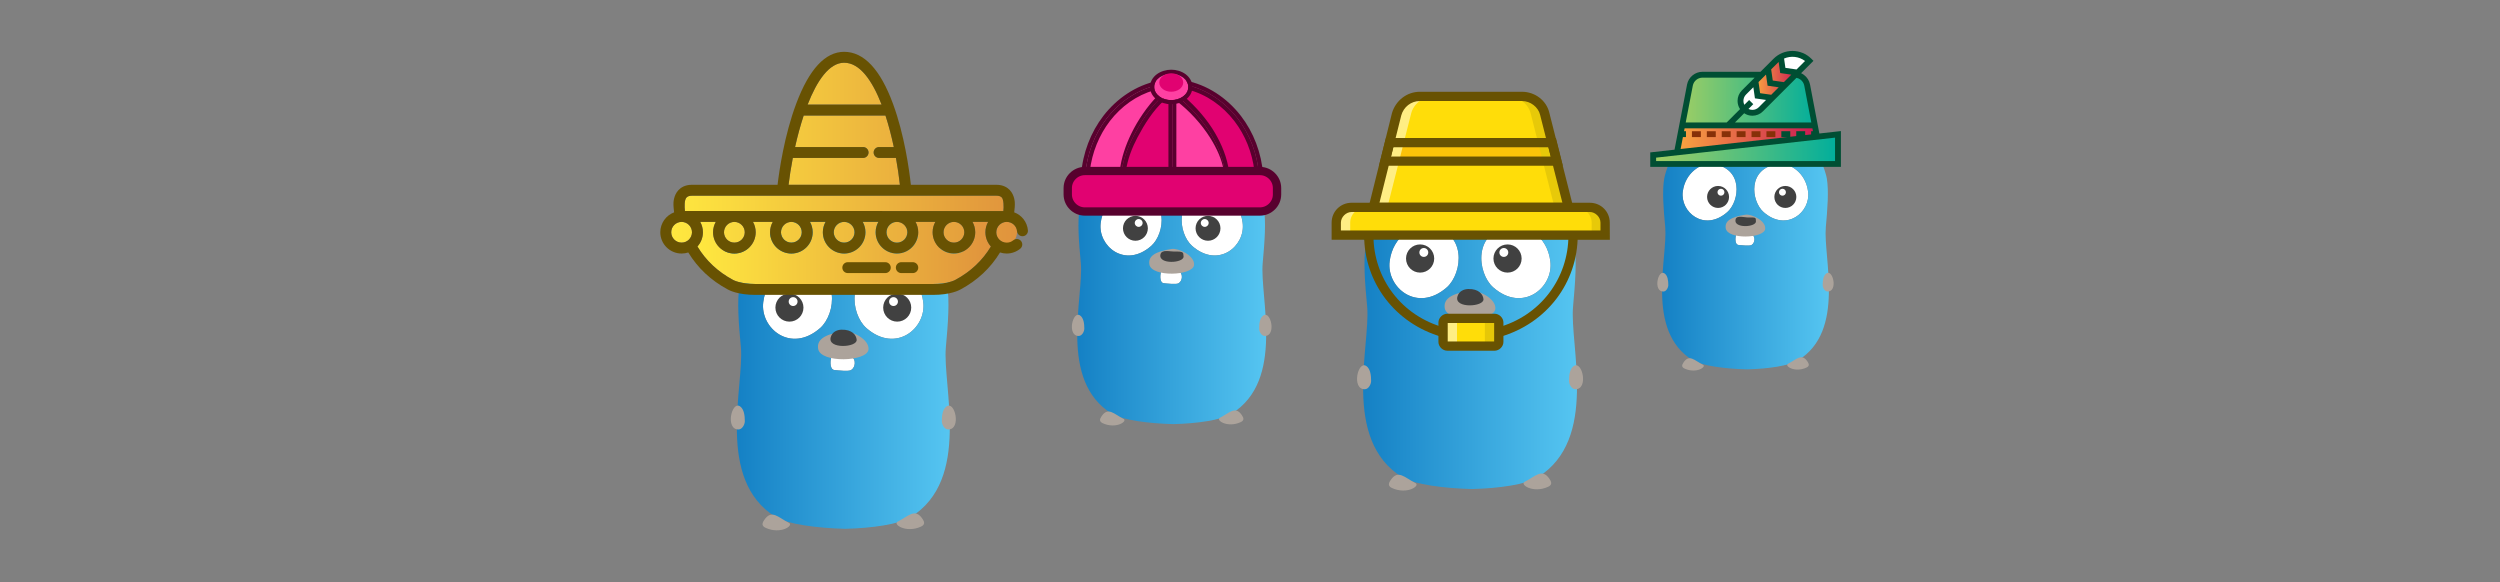 <?xml version="1.0" encoding="UTF-8" standalone="no"?>
<!DOCTYPE svg PUBLIC "-//W3C//DTD SVG 1.1//EN" "http://www.w3.org/Graphics/SVG/1.1/DTD/svg11.dtd">
<svg width="100%" height="100%" viewBox="0 0 601 140" version="1.1" xmlns="http://www.w3.org/2000/svg" xmlns:xlink="http://www.w3.org/1999/xlink" xml:space="preserve" xmlns:serif="http://www.serif.com/" style="fill-rule:evenodd;clip-rule:evenodd;stroke-linejoin:round;stroke-miterlimit:2;">
    <rect x="0" y="0" width="601" height="140" fill="#808080" stroke="none"/>
    <g transform="matrix(1,0,0,1,-201,-7780)">
        <g id="Generics" transform="matrix(0.586,0,0,0.182,201.763,7780)">
            <rect x="0" y="0" width="1024" height="768" style="fill:none;"/>
            <g id="Livello-1" serif:id="Livello 1">
            </g>
            <g transform="matrix(1.127,0,0,1.127,67.184,-65.546)">
                <g transform="matrix(1,0,0,1,-241.861,-19.306)">
                    <g id="Gopher">
                    </g>
                    <g id="Gopher1" serif:id="Gopher" transform="matrix(0.145,0,0,0.467,428.579,325.949)">
                        <path d="M381.081,363.552C378.301,364.788 373.668,395.058 387.876,396.602C397.452,397.529 423.707,400.618 429.884,396.602C441.931,388.88 440.695,370.347 433.9,365.714C422.471,358.301 384.17,362.008 381.081,363.552ZM302.625,136.834C270.811,133.127 217.375,162.78 209.344,225.792C200.695,291.274 277.915,356.139 352.046,291.274C391.892,256.371 405.792,148.88 302.625,136.834ZM517.606,136.834C414.44,148.88 428.34,256.371 468.185,291.274C542.317,356.139 619.537,291.274 610.888,225.792C603.166,162.78 549.73,133.127 517.606,136.834Z" style="fill:white;fill-rule:nonzero;"/>
                        <path d="M715.598,106.873C739.382,155.985 667.104,161.236 670.811,183.166C677.606,222.703 672.973,281.39 667.722,339.151C658.764,437.066 731.969,671.506 579.382,765.714C550.656,783.629 482.394,793.514 415.058,795.058L414.44,795.058C347.104,793.514 269.575,783.629 240.849,765.714C88.571,671.506 161.776,437.066 153.127,339.151C147.568,281.39 142.934,222.703 150.039,183.166C153.745,161.236 81.467,156.293 105.251,106.873C125.637,64.556 175.985,101.931 188.649,88.649C253.205,21.622 331.66,3.707 393.436,2.162L427.413,2.162C488.88,5.251 567.336,21.931 632.201,88.649C644.865,101.931 694.903,64.556 715.598,106.873ZM381.081,363.552C378.301,364.788 373.668,395.058 387.876,396.602C397.452,397.529 423.707,400.618 429.884,396.602C441.931,388.88 440.695,370.347 433.9,365.714C422.471,358.301 384.17,362.008 381.081,363.552ZM302.625,136.834C270.811,133.127 217.375,162.78 209.344,225.792C200.695,291.274 277.915,356.139 352.046,291.274C391.892,256.371 405.792,148.88 302.625,136.834ZM517.606,136.834C414.44,148.88 428.34,256.371 468.185,291.274C542.317,356.139 619.537,291.274 610.888,225.792C603.166,162.78 549.73,133.127 517.606,136.834Z" style="fill:url(#_Linear1);fill-rule:nonzero;"/>
                        <path d="M410.425,299.614C429.884,296.834 476.525,319.073 473.436,345.328C469.73,375.907 353.282,379.923 347.104,343.475C343.398,321.236 361.004,307.027 410.425,299.614ZM673.282,545.792C663.707,545.483 657.529,532.819 657.529,525.097C657.529,511.197 659.382,494.826 669.575,487.722C690.579,473.205 707.259,546.1 673.282,545.792ZM147.259,545.792C113.282,546.1 129.961,473.205 150.965,487.722C161.158,494.826 163.012,511.197 163.012,525.097C163.012,532.819 156.834,545.483 147.259,545.792ZM608.726,769.73C614.903,778.687 615.212,784.865 605.328,789.498C567.645,806.795 533.977,783.629 546.641,777.143C573.514,763.552 590.193,742.239 608.726,769.73ZM211.815,772.819C230.347,745.328 247.027,766.641 273.9,780.232C286.564,786.718 252.896,809.884 215.212,792.587C205.328,787.954 205.637,781.776 211.815,772.819Z" style="fill:rgb(172,163,155);fill-rule:nonzero;"/>
                        <path d="M657.838,114.286C659.382,107.799 675.444,104.71 684.402,115.83C695.212,129.112 668.649,147.336 667.413,139.923C664.324,119.846 655.985,120.772 657.838,114.286ZM162.703,114.286C164.556,120.772 156.216,119.846 153.127,139.923C151.892,147.336 125.328,129.112 136.139,115.83C144.788,104.71 160.849,107.799 162.703,114.286ZM545.551,275.131C526.104,275.131 510.339,259.366 510.339,239.918C510.339,220.471 526.104,204.706 545.551,204.706C564.998,204.706 580.764,220.471 580.764,239.918C580.764,259.366 564.998,275.131 545.551,275.131ZM536.285,235.903C542.426,235.903 547.404,230.925 547.404,224.783C547.404,218.642 542.426,213.664 536.285,213.664C530.144,213.664 525.165,218.642 525.165,224.783C525.165,230.925 530.144,235.903 536.285,235.903ZM378.61,314.44C382.317,300.232 395.29,295.598 405.792,295.29C432.664,294.672 442.857,309.189 443.784,320.618C445.637,340.077 370.27,344.71 378.61,314.44ZM274.989,275.131C255.542,275.131 239.777,259.366 239.777,239.918C239.777,220.471 255.542,204.706 274.989,204.706C294.437,204.706 310.202,220.471 310.202,239.918C310.202,259.366 294.437,275.131 274.989,275.131ZM284.256,235.903C290.397,235.903 295.375,230.925 295.375,224.783C295.375,218.642 290.397,213.664 284.256,213.664C278.115,213.664 273.136,218.642 273.136,224.783C273.136,230.925 278.115,235.903 284.256,235.903Z" style="fill:rgb(65,65,65);fill-rule:nonzero;"/>
                    </g>
                </g>
                <g transform="matrix(0.098,0,0,0.098,179.584,46.287)">
                    <g transform="matrix(1.707,0,0,5.486,5.68434e-14,0)">
                        <path d="M776.283,526.285C776.739,536.938 771.033,552.448 757.758,552.521C744.352,552.594 730.62,543.461 731.166,528.419C731.618,515.963 741.306,505.813 753.774,505.813C765.519,505.813 775.781,514.575 776.283,526.285ZM400.07,158.809C434.032,158.809 461.271,197.565 481.555,250.159L320.562,250.159C340.935,197.831 367.724,158.809 400.07,158.809ZM288.351,366.387L441.269,366.387C447.832,366.387 453.152,361.066 453.152,354.504C453.152,347.942 447.832,342.621 441.269,342.621L293.288,342.621C298.484,319.287 304.748,295.868 312.028,273.928L489.963,273.928C497.072,295.77 503.121,319.153 508.097,342.621L476.127,342.621C469.565,342.621 464.244,347.942 464.244,354.504C464.244,361.066 469.565,366.387 476.127,366.387L512.774,366.387C516.436,386.523 519.305,406.345 521.357,424.913L279.126,424.913C281.332,406.607 284.42,386.741 288.351,366.387ZM46.373,551.022C33.906,551.022 23.767,540.882 23.767,528.418C23.767,515.954 33.908,505.812 46.373,505.812C58.841,505.812 68.981,515.952 68.981,528.418C68.981,540.882 58.841,551.022 46.373,551.022ZM138.608,528.418C138.608,515.952 148.748,505.812 161.214,505.812C173.681,505.812 183.822,515.954 183.822,528.418C183.822,540.882 173.681,551.022 161.214,551.022C148.748,551.022 138.608,540.882 138.608,528.418ZM262.624,528.418C262.624,515.952 272.765,505.812 285.231,505.812C297.696,505.812 307.838,515.954 307.838,528.418C307.838,540.882 297.698,551.022 285.231,551.022C272.764,551.022 262.624,540.882 262.624,528.418ZM377.466,528.418C377.466,515.952 387.607,505.812 400.074,505.812C412.541,505.812 422.68,515.954 422.68,528.418C422.68,540.882 412.54,551.022 400.074,551.022C387.609,551.022 377.466,540.882 377.466,528.418ZM492.31,528.418C492.31,515.952 502.451,505.812 514.916,505.812C527.383,505.812 537.524,515.954 537.524,528.418C537.524,540.882 527.383,551.022 514.916,551.022C502.449,551.022 492.31,540.882 492.31,528.418ZM616.324,528.418C616.324,515.952 626.464,505.812 638.932,505.812C651.399,505.812 661.538,515.954 661.538,528.418C661.538,540.882 651.397,551.022 638.932,551.022C626.464,551.022 616.324,540.882 616.324,528.418ZM746.499,482.188C745.928,482.104 53.633,482.047 53.633,482.047C52.451,473.177 52.172,457.805 56.998,452.691C59.545,449.993 63.394,448.68 68.764,448.68L731.386,448.68C736.713,448.68 740.539,449.968 743.084,452.619C747.225,456.933 747.699,473.237 746.499,482.188Z" style="fill:url(#_Linear2);fill-rule:nonzero;"/>
                        <path d="M642,632.218L641.641,632.419C641.488,632.507 625.821,641.191 593.208,641.191L206.939,641.191C174.326,641.191 158.659,632.508 158.62,632.486L158.148,632.219C125.133,614.472 99.159,590.008 80.805,559.446C88.223,551.222 92.748,540.341 92.748,528.419C92.748,520.215 90.598,512.507 86.844,505.812L120.75,505.812C116.997,512.504 114.845,520.213 114.845,528.419C114.845,553.99 135.647,574.791 161.218,574.791C186.79,574.791 207.592,553.99 207.592,528.419C207.592,520.215 205.442,512.507 201.687,505.812L244.767,505.812C241.014,512.504 238.862,520.213 238.862,528.419C238.862,553.99 259.664,574.791 285.235,574.791C310.807,574.791 331.609,553.99 331.609,528.419C331.609,520.215 329.459,512.507 325.704,505.812L359.61,505.812C355.857,512.504 353.706,520.213 353.706,528.419C353.706,553.99 374.507,574.791 400.079,574.791C425.651,574.791 446.452,553.99 446.452,528.419C446.452,520.215 444.302,512.507 440.548,505.812L474.454,505.812C470.701,512.504 468.549,520.213 468.549,528.419C468.549,553.99 489.351,574.791 514.922,574.791C540.494,574.791 561.296,553.99 561.296,528.419C561.296,520.215 559.146,512.507 555.391,505.812L598.471,505.812C594.718,512.504 592.566,520.213 592.566,528.419C592.566,553.99 613.368,574.791 638.939,574.791C664.511,574.791 685.313,553.99 685.313,528.419C685.313,520.215 683.163,512.507 679.408,505.812L713.314,505.812C709.561,512.504 707.41,520.213 707.41,528.419C707.41,540.34 711.933,551.219 719.35,559.443C700.988,590.004 675.019,614.471 642,632.218Z" style="fill:url(#_Linear3);fill-rule:nonzero;"/>
                        <path d="M799.948,524.083C798.25,505.833 786.33,491.012 770.103,484.974C771.331,475.688 771.484,469.543 771.502,468.062C771.633,464.883 771.723,448.341 760.436,436.379C755.5,431.149 746.455,424.912 731.383,424.912L545.257,424.912C541.807,393.255 531.411,316.499 506.383,248.428C478.723,173.19 442.952,135.04 400.068,135.04C359.018,135.04 324.015,172.847 296.026,247.41C269.823,317.228 258.746,394.737 255.195,424.91L68.762,424.91C53.691,424.91 44.645,431.146 39.709,436.377C28.423,448.34 28.514,464.88 28.644,468.06C28.662,469.543 28.817,475.701 30.052,485.018C12.512,491.637 0,508.591 0,528.418C0,553.988 20.802,574.79 46.373,574.79C51.447,574.79 56.328,573.96 60.901,572.446C81.412,606.302 110.22,633.402 146.717,653.057C149.92,654.896 169.173,664.958 206.94,664.958L593.208,664.958C630.98,664.958 650.233,654.894 653.433,653.057C689.93,633.4 718.736,606.299 739.244,572.446C743.819,573.958 748.7,574.791 753.775,574.791C764.566,574.791 775.075,571 783.367,564.121C788.419,559.93 789.116,552.438 784.925,547.388C780.734,542.336 773.242,541.641 768.192,545.83C764.097,549.229 759.109,551.024 753.774,551.024C741.308,551.024 731.166,540.883 731.166,528.419C731.166,515.955 741.306,505.813 753.774,505.813C765.519,505.813 775.197,514.615 776.283,526.285C776.891,532.821 782.68,537.626 789.217,537.016C795.75,536.407 800.555,530.618 799.948,524.083ZM400.07,158.809C434.032,158.809 461.271,197.565 481.555,250.159L320.562,250.159C340.935,197.831 367.724,158.809 400.07,158.809ZM288.351,366.387L441.269,366.387C447.832,366.387 453.152,361.066 453.152,354.504C453.152,347.942 447.832,342.621 441.269,342.621L293.288,342.621C298.484,319.287 304.748,295.868 312.028,273.928L489.963,273.928C497.072,295.77 503.121,319.153 508.097,342.621L476.127,342.621C469.565,342.621 464.244,347.942 464.244,354.504C464.244,361.066 469.565,366.387 476.127,366.387L512.774,366.387C516.436,386.523 519.305,406.345 521.357,424.913L279.126,424.913C281.332,406.607 284.42,386.741 288.351,366.387ZM46.373,551.022C33.906,551.022 23.767,540.882 23.767,528.418C23.767,515.954 33.908,505.812 46.373,505.812C58.841,505.812 68.981,515.952 68.981,528.418C68.981,540.882 58.841,551.022 46.373,551.022ZM642,632.218L641.641,632.419C641.488,632.507 625.821,641.191 593.208,641.191L206.939,641.191C174.326,641.191 158.659,632.508 158.62,632.486L158.148,632.219C125.133,614.472 99.159,590.008 80.805,559.446C88.223,551.222 92.748,540.341 92.748,528.419C92.748,520.215 90.598,512.507 86.844,505.812L120.75,505.812C116.997,512.504 114.845,520.213 114.845,528.419C114.845,553.99 135.647,574.791 161.218,574.791C186.79,574.791 207.592,553.99 207.592,528.419C207.592,520.215 205.442,512.507 201.687,505.812L244.767,505.812C241.014,512.504 238.862,520.213 238.862,528.419C238.862,553.99 259.664,574.791 285.235,574.791C310.807,574.791 331.609,553.99 331.609,528.419C331.609,520.215 329.459,512.507 325.704,505.812L359.61,505.812C355.857,512.504 353.706,520.213 353.706,528.419C353.706,553.99 374.507,574.791 400.079,574.791C425.651,574.791 446.452,553.99 446.452,528.419C446.452,520.215 444.302,512.507 440.548,505.812L474.454,505.812C470.701,512.504 468.549,520.213 468.549,528.419C468.549,553.99 489.351,574.791 514.922,574.791C540.494,574.791 561.296,553.99 561.296,528.419C561.296,520.215 559.146,512.507 555.391,505.812L598.471,505.812C594.718,512.504 592.566,520.213 592.566,528.419C592.566,553.99 613.368,574.791 638.939,574.791C664.511,574.791 685.313,553.99 685.313,528.419C685.313,520.215 683.163,512.507 679.408,505.812L713.314,505.812C709.561,512.504 707.41,520.213 707.41,528.419C707.41,540.34 711.933,551.219 719.35,559.443C700.988,590.004 675.019,614.471 642,632.218ZM138.608,528.418C138.608,515.952 148.748,505.812 161.214,505.812C173.681,505.812 183.822,515.954 183.822,528.418C183.822,540.882 173.681,551.022 161.214,551.022C148.748,551.022 138.608,540.882 138.608,528.418ZM262.624,528.418C262.624,515.952 272.765,505.812 285.231,505.812C297.696,505.812 307.838,515.954 307.838,528.418C307.838,540.882 297.698,551.022 285.231,551.022C272.764,551.022 262.624,540.882 262.624,528.418ZM377.466,528.418C377.466,515.952 387.607,505.812 400.074,505.812C412.541,505.812 422.68,515.954 422.68,528.418C422.68,540.882 412.54,551.022 400.074,551.022C387.609,551.022 377.466,540.882 377.466,528.418ZM492.31,528.418C492.31,515.952 502.451,505.812 514.916,505.812C527.383,505.812 537.524,515.954 537.524,528.418C537.524,540.882 527.383,551.022 514.916,551.022C502.449,551.022 492.31,540.882 492.31,528.418ZM616.324,528.418C616.324,515.952 626.464,505.812 638.932,505.812C651.399,505.812 661.538,515.954 661.538,528.418C661.538,540.882 651.397,551.022 638.932,551.022C626.464,551.022 616.324,540.882 616.324,528.418ZM746.499,482.188C745.928,482.104 53.633,482.047 53.633,482.047C52.451,473.177 52.172,457.805 56.998,452.691C59.545,449.993 63.394,448.68 68.764,448.68L731.386,448.68C736.713,448.68 740.539,449.968 743.084,452.619C747.225,456.933 747.699,473.237 746.499,482.188Z" style="fill:rgb(104,82,2);fill-rule:nonzero;"/>
                    </g>
                    <g transform="matrix(1.707,0,0,5.486,5.68434e-14,0)">
                        <path d="M549.407,593.657L524.454,593.657C517.891,593.657 512.571,598.977 512.571,605.539C512.571,612.102 517.891,617.422 524.454,617.422L549.407,617.422C555.969,617.422 561.29,612.102 561.29,605.539C561.29,598.977 555.969,593.657 549.407,593.657Z" style="fill:rgb(104,82,2);fill-rule:nonzero;"/>
                    </g>
                    <g transform="matrix(1.707,0,0,5.486,5.68434e-14,0)">
                        <path d="M489.594,593.657L407.995,593.657C401.432,593.657 396.112,598.977 396.112,605.539C396.112,612.102 401.432,617.422 407.995,617.422L489.594,617.422C496.157,617.422 501.477,612.102 501.477,605.539C501.477,598.977 496.158,593.657 489.594,593.657Z" style="fill:rgb(104,82,2);fill-rule:nonzero;"/>
                    </g>
                </g>
            </g>
            <g transform="matrix(1,0,0,1,91.562,-115.957)">
                <g transform="matrix(1,0,0,1,-100.25,-21.09)">
                    <g id="Gopher2" serif:id="Gopher">
                    </g>
                    <g id="Gopher3" serif:id="Gopher" transform="matrix(0.145,0,0,0.467,428.579,325.949)">
                        <path d="M381.081,363.552C378.301,364.788 373.668,395.058 387.876,396.602C397.452,397.529 423.707,400.618 429.884,396.602C441.931,388.88 440.695,370.347 433.9,365.714C422.471,358.301 384.17,362.008 381.081,363.552ZM302.625,136.834C270.811,133.127 217.375,162.78 209.344,225.792C200.695,291.274 277.915,356.139 352.046,291.274C391.892,256.371 405.792,148.88 302.625,136.834ZM517.606,136.834C414.44,148.88 428.34,256.371 468.185,291.274C542.317,356.139 619.537,291.274 610.888,225.792C603.166,162.78 549.73,133.127 517.606,136.834Z" style="fill:white;fill-rule:nonzero;"/>
                        <path d="M632.201,88.649C644.865,101.931 667.104,161.236 670.811,183.166C677.606,222.703 672.973,281.39 667.722,339.151C658.764,437.066 731.969,671.506 579.382,765.714C550.656,783.629 482.394,793.514 415.058,795.058L414.44,795.058C347.104,793.514 269.575,783.629 240.849,765.714C88.571,671.506 161.776,437.066 153.127,339.151C147.568,281.39 142.934,222.703 150.039,183.166C153.745,161.236 175.985,101.931 188.649,88.649C253.205,21.622 331.66,3.707 393.436,2.162L427.413,2.162C488.88,5.251 567.336,21.931 632.201,88.649ZM381.081,363.552C378.301,364.788 373.668,395.058 387.876,396.602C397.452,397.529 423.707,400.618 429.884,396.602C441.931,388.88 440.695,370.347 433.9,365.714C422.471,358.301 384.17,362.008 381.081,363.552ZM302.625,136.834C270.811,133.127 217.375,162.78 209.344,225.792C200.695,291.274 277.915,356.139 352.046,291.274C391.892,256.371 405.792,148.88 302.625,136.834ZM517.606,136.834C414.44,148.88 428.34,256.371 468.185,291.274C542.317,356.139 619.537,291.274 610.888,225.792C603.166,162.78 549.73,133.127 517.606,136.834Z" style="fill:url(#_Linear4);fill-rule:nonzero;"/>
                        <path d="M410.425,299.614C429.884,296.834 476.525,319.073 473.436,345.328C469.73,375.907 353.282,379.923 347.104,343.475C343.398,321.236 361.004,307.027 410.425,299.614ZM673.282,545.792C663.707,545.483 657.529,532.819 657.529,525.097C657.529,511.197 659.382,494.826 669.575,487.722C690.579,473.205 707.259,546.1 673.282,545.792ZM147.259,545.792C113.282,546.1 129.961,473.205 150.965,487.722C161.158,494.826 163.012,511.197 163.012,525.097C163.012,532.819 156.834,545.483 147.259,545.792ZM608.726,769.73C614.903,778.687 615.212,784.865 605.328,789.498C567.645,806.795 533.977,783.629 546.641,777.143C573.514,763.552 590.193,742.239 608.726,769.73ZM211.815,772.819C230.347,745.328 247.027,766.641 273.9,780.232C286.564,786.718 252.896,809.884 215.212,792.587C205.328,787.954 205.637,781.776 211.815,772.819Z" style="fill:rgb(172,163,155);fill-rule:nonzero;"/>
                        <path d="M512.967,276.454C493.52,276.454 477.755,260.689 477.755,241.242C477.755,221.794 493.52,206.029 512.967,206.029C532.414,206.029 548.179,221.794 548.179,241.242C548.179,260.689 532.414,276.454 512.967,276.454ZM503.7,237.226C509.842,237.226 514.82,232.248 514.82,226.106C514.82,219.965 509.842,214.987 503.7,214.987C497.559,214.987 492.581,219.965 492.581,226.106C492.581,232.248 497.559,237.226 503.7,237.226ZM378.61,314.44C382.317,300.232 407.033,307.342 417.535,307.033C444.408,306.415 442.857,309.189 443.784,320.618C445.637,340.077 370.27,344.71 378.61,314.44ZM307.574,276.454C288.126,276.454 272.361,260.689 272.361,241.242C272.361,221.794 288.126,206.029 307.574,206.029C327.021,206.029 342.786,221.794 342.786,241.242C342.786,260.689 327.021,276.454 307.574,276.454ZM316.84,237.226C322.981,237.226 327.96,232.248 327.96,226.106C327.96,219.965 322.981,214.987 316.84,214.987C310.699,214.987 305.72,219.965 305.72,226.106C305.72,232.248 310.699,237.226 316.84,237.226Z" style="fill:rgb(65,65,65);fill-rule:nonzero;"/>
                    </g>
                </g>
                <g id="_240487696" transform="matrix(0.143,0,0,0.458,330.87,123.506)">
                    <path d="M374.219,260.156C341.797,291.016 312.5,333.984 293.359,373.438C276.172,408.594 262.5,449.219 260.156,489.063L158.984,489.063C155.859,489.063 153.125,489.453 150,489.844C154.688,427.344 176.953,370.703 211.328,325.391C248.828,276.563 300.391,241.406 359.375,228.516C358.984,230.469 358.984,232.422 358.984,234.375C358.984,245.313 366.016,253.125 375,260.156L374.219,260.156Z" style="fill:rgb(254,64,162);fill-rule:nonzero;"/>
                    <path d="M365.726,268.585C336.713,298.561 310.813,337.461 293.359,373.438C276.172,408.594 262.5,449.219 260.156,489.063L158.984,489.063C155.859,489.063 153.125,489.453 150,489.844C154.688,427.344 176.953,370.703 211.328,325.391C248.828,276.563 300.391,241.406 359.375,228.516C358.984,230.469 358.984,232.422 358.984,234.375C358.984,245.313 366.016,253.125 375,260.156L374.219,260.156C371.459,262.783 368.723,265.497 366.013,268.289C365.435,267.817 364.866,267.34 364.307,266.86C364.728,267.482 365.203,268.059 365.726,268.585ZM357.358,260.029C353.066,255.116 349.861,249.725 348.229,243.658C297.724,258.1 253.661,289.925 220.839,332.651C190.322,372.888 169.763,422.424 163.254,477.097C181.122,477.097 249.155,477.098 249.154,477.098C253.232,439.358 266.365,401.413 282.606,368.192C300.623,331.06 327.399,290.933 357.358,260.029Z" style="fill:rgb(88,1,46);"/>
                    <path d="M400.781,265.234L400.781,489.453L253.516,489.453C256.25,449.609 271.094,409.375 289.453,374.219C310.938,333.594 337.5,291.016 373.438,259.766L377.344,260.156C384.375,263.281 392.578,264.844 400.781,265.234Z" style="fill:rgb(225,2,113);fill-rule:nonzero;"/>
                    <path d="M400.781,283.059L400.781,489.453L253.516,489.453C256.25,449.609 271.094,409.375 289.453,374.219C309.139,336.994 333.089,298.129 364.609,267.842C366.596,270.013 369.347,271.41 372.356,271.682C372.715,271.706 373.076,271.723 373.438,271.731L374.086,259.83L377.344,260.156C377.523,260.236 377.704,260.315 377.885,260.393L377.431,270.237L377.771,270.11L379.678,261.121C386.159,263.607 393.47,264.886 400.781,265.234L400.781,283.059L394.537,276.745L394.459,276.736L400.781,283.059ZM388.816,275.935C384.663,275.205 380.618,274.171 376.795,272.809C344.25,302.667 319.958,342.133 300.046,379.783C284.4,409.747 271.317,443.523 266.756,477.488C266.756,477.488 388.816,477.488 388.816,477.488L388.816,275.935Z" style="fill:rgb(88,1,46);"/>
                    <path d="M413.672,260.938C455.078,291.406 492.188,332.422 518.75,374.609C540.234,408.984 558.203,449.219 561.328,489.453L399.609,489.453L399.609,264.453C404.688,263.672 409.375,262.5 414.063,260.938L413.672,260.938Z" style="fill:rgb(254,64,162);fill-rule:nonzero;"/>
                    <path d="M416.829,263.286C456.963,293.496 492.864,333.496 518.75,374.609C540.234,408.984 558.203,449.219 561.328,489.453L399.609,489.453L399.609,264.453C404.022,263.774 408.139,262.801 412.217,261.532L413.672,270.499L413.673,261.066C413.714,261.053 413.754,261.04 413.794,261.027C413.87,261.082 413.946,261.138 414.021,261.194L414.058,271.725L416.829,263.286ZM413.673,260.938L414.02,260.938L414.02,260.952C413.945,260.977 413.87,261.002 413.794,261.027C413.754,260.997 413.714,260.967 413.673,260.938ZM411.574,274.318L411.575,477.488C411.575,477.488 547.871,477.488 547.872,477.49C542.496,443.509 526.799,410.067 508.615,380.969C483.89,341.704 449.769,303.478 411.574,274.318Z" style="fill:rgb(88,1,46);"/>
                    <path d="M432.813,226.953C494.531,238.672 548.438,274.609 587.5,325.391C621.875,370.313 644.141,427.344 648.828,489.844C645.703,489.453 642.969,489.063 639.844,489.063L551.563,489.063C548.828,448.438 532.031,407.422 512.109,373.047C488.672,332.422 452.344,291.797 415.625,262.109C425,255.078 433.984,245.703 433.984,234.375C433.984,232.031 433.594,229.297 433.203,226.953L432.813,226.953Z" style="fill:rgb(225,2,113);fill-rule:nonzero;"/>
                    <path d="M432.814,226.953L433.161,226.953L433.161,227.019C433.045,226.997 432.93,226.975 432.814,226.953ZM433.918,227.166C495.176,239.101 548.671,274.913 587.5,325.391C621.875,370.313 644.141,427.344 648.828,489.844C645.703,489.453 642.969,489.063 639.844,489.063L551.563,489.063C548.828,448.438 532.031,407.422 512.109,373.047C488.672,332.422 452.344,291.797 415.625,262.109C425,255.078 433.984,245.703 433.984,234.375C433.984,232.988 433.848,231.464 433.655,229.965L433.918,227.166ZM445.031,241.953C443.273,249.208 439.134,255.889 433.822,261.745C467.89,291.269 500.613,329.177 522.472,367.065C541.449,399.813 557.573,438.377 562.422,477.097L635.575,477.097C629.069,422.382 608.522,372.555 578.005,332.672C543.839,288.262 497.826,255.667 445.031,241.953Z" style="fill:rgb(88,1,46);"/>
                    <path d="M381.953,250.402L382.203,249.222C386.932,251.324 392.324,252.5 397.821,253.03L397.79,252.627C402.093,251.965 406.07,250.976 410.042,249.665C410.121,249.639 410.2,249.613 410.279,249.588C411.075,249.343 411.887,249.185 412.701,249.11C414.923,247.166 416.995,245.054 418.688,242.756C420.558,240.218 422.019,237.474 422.019,234.375C422.019,232.674 421.696,230.697 421.413,228.99L421.401,228.92C420.787,225.081 422.076,221.182 424.861,218.465C427.02,216.36 429.867,215.168 432.818,215.068L432.818,214.988L433.119,214.988L433.119,215.062C433.759,215.057 434.402,215.103 435.044,215.202C435.186,215.226 435.327,215.252 435.468,215.279C499.876,227.625 556.197,265.073 596.984,318.095L597.002,318.119C632.714,364.788 655.89,424.019 660.76,488.949C661.028,492.527 659.676,496.037 657.077,498.511C654.477,500.985 650.905,502.161 647.344,501.716C644.734,501.39 642.454,501.028 639.844,501.028L564.361,501.028C563.38,501.285 562.361,501.418 561.328,501.418L253.516,501.418C252.483,501.418 251.464,501.285 250.483,501.028L158.984,501.028C156.374,501.028 154.094,501.39 151.484,501.716C147.923,502.161 144.351,500.985 141.751,498.511C139.152,496.037 137.8,492.527 138.068,488.949C142.937,424.036 166.094,365.221 201.796,318.159L201.839,318.103C241.079,267.008 295.098,230.315 356.82,216.826C360.766,215.964 364.879,217.15 367.76,219.98C370.641,222.81 371.9,226.902 371.108,230.862C370.874,232.032 370.949,233.205 370.949,234.375C370.949,241.39 376.229,245.88 381.953,250.402ZM410.298,249.706L410.5,250.948C410.916,250.616 411.329,250.278 411.738,249.935L410.298,249.706ZM413.793,261.027C413.883,260.997 413.973,260.967 414.063,260.938L413.672,260.938L413.793,261.027ZM432.814,226.953L432.817,217.865L421.445,228.958L431.928,237.838L432.813,236.975L432.814,226.953ZM433.918,227.166L434.993,215.743L433.128,217.562L433.161,226.953L432.814,226.953C432.93,226.975 433.045,226.997 433.161,227.02L433.189,234.916L433.655,229.965C433.848,231.464 433.984,232.988 433.984,234.375C433.984,245.703 425,255.078 415.625,262.109C417.092,263.295 418.558,264.499 420.023,265.719C417.958,264.129 415.881,262.564 413.793,261.027C409.195,262.545 404.59,263.687 399.609,264.453L399.609,265.171C392.691,264.746 385.813,263.474 379.678,261.121L381.715,251.521L378.54,260.668C378.138,260.503 377.739,260.332 377.344,260.156L374.658,259.888C365.838,252.926 358.984,245.173 358.984,234.375C358.984,232.422 358.984,230.469 359.375,228.516C300.391,241.406 248.828,276.563 211.328,325.391C176.953,370.703 154.688,427.344 150,489.844C153.125,489.453 155.859,489.063 158.984,489.063L253.543,489.062C253.534,489.193 253.525,489.323 253.516,489.453L561.328,489.453C561.318,489.323 561.308,489.193 561.297,489.062L639.844,489.063C642.969,489.063 645.703,489.453 648.828,489.844C644.141,427.344 621.875,370.313 587.5,325.391C548.671,274.913 495.175,239.102 433.918,227.166Z" style="fill:rgb(88,1,46);"/>
                    <path d="M396.875,196.484C385.156,196.484 372.656,200 362.891,207.031C353.906,213.672 348.047,223.047 348.047,234.375C348.047,245.703 354.297,255.078 362.891,261.719C372.656,268.75 384.766,272.266 396.875,272.266C408.594,272.266 421.094,268.75 430.859,261.719C439.844,255.078 445.703,245.703 445.703,234.375C445.703,223.047 439.453,213.672 430.859,207.031C421.094,200 408.984,196.484 396.875,196.484Z" style="fill:rgb(254,64,162);"/>
                    <path d="M396.875,184.519C411.484,184.519 426.069,188.838 437.851,197.321C437.96,197.4 438.068,197.481 438.175,197.563C449.681,206.454 457.668,219.209 457.668,234.375C457.668,249.626 450.067,262.401 437.971,271.341C437.931,271.37 437.891,271.4 437.851,271.429C426.069,279.912 411.013,284.231 396.875,284.231C382.266,284.231 367.681,279.912 355.899,271.429C355.79,271.35 355.682,271.269 355.575,271.187C344.069,262.296 336.082,249.541 336.082,234.375C336.082,219.124 343.683,206.349 355.779,197.409C355.819,197.38 355.859,197.35 355.899,197.321C367.681,188.838 382.737,184.519 396.875,184.519ZM396.875,196.484C385.156,196.484 372.656,200 362.891,207.031C353.906,213.672 348.047,223.047 348.047,234.375C348.047,245.703 354.297,255.078 362.891,261.719C372.656,268.75 384.766,272.266 396.875,272.266C408.594,272.266 421.094,268.75 430.859,261.719C439.844,255.078 445.703,245.703 445.703,234.375C445.703,223.047 439.453,213.672 430.859,207.031C421.094,200 408.984,196.484 396.875,196.484Z" style="fill:rgb(88,1,46);"/>
                    <path d="M396.875,194.922C388.672,194.922 379.688,197.266 373.047,202.344C366.797,207.031 362.5,213.672 362.5,221.484C362.5,229.297 366.797,235.938 373.047,240.625C379.688,245.703 388.281,248.047 396.875,248.047C405.078,248.047 414.063,245.703 420.703,240.625C426.953,235.938 431.25,229.297 431.25,221.484C431.25,213.672 426.953,207.031 420.703,202.344C414.063,197.266 405.469,194.922 396.875,194.922Z" style="fill:rgb(225,2,113);"/>
                    <g transform="matrix(1,0,0,1,0,-11.965)">
                        <path d="M149.219,488.672L651.172,488.672C664.844,488.672 676.953,494.141 685.938,503.125C694.922,512.109 700.391,524.219 700.391,537.891L700.391,556.25C700.391,569.922 694.922,582.031 685.938,591.016C676.953,600 664.844,605.469 651.172,605.469L149.219,605.469C135.547,605.469 123.438,600 114.453,591.016C105.469,582.031 100,569.922 100,556.25L100,537.891C100,524.219 105.469,512.109 114.453,503.125C123.438,494.141 135.547,488.672 149.219,488.672Z" style="fill:rgb(225,2,113);fill-rule:nonzero;stroke:rgb(88,1,46);stroke-width:23.93px;"/>
                    </g>
                </g>
            </g>
            <g transform="matrix(1.132,0,0,1.132,10.39,-119.466)">
                <g transform="matrix(1,0,0,1,34.354,-21.09)">
                    <g id="Gopher4" serif:id="Gopher">
                    </g>
                    <g id="Gopher5" serif:id="Gopher" transform="matrix(0.145,0,0,0.467,428.579,325.949)">
                        <path d="M381.081,363.552C378.301,364.788 373.668,395.058 387.876,396.602C397.452,397.529 423.707,400.618 429.884,396.602C441.931,388.88 440.695,370.347 433.9,365.714C422.471,358.301 384.17,362.008 381.081,363.552ZM302.625,136.834C270.811,133.127 217.375,162.78 209.344,225.792C200.695,291.274 277.915,356.139 352.046,291.274C391.892,256.371 405.792,148.88 302.625,136.834ZM517.606,136.834C414.44,148.88 428.34,256.371 468.185,291.274C542.317,356.139 619.537,291.274 610.888,225.792C603.166,162.78 549.73,133.127 517.606,136.834Z" style="fill:white;fill-rule:nonzero;"/>
                        <path d="M715.598,106.873C739.382,155.985 667.104,161.236 670.811,183.166C677.606,222.703 672.973,281.39 667.722,339.151C658.764,437.066 731.969,671.506 579.382,765.714C550.656,783.629 482.394,793.514 415.058,795.058L414.44,795.058C347.104,793.514 269.575,783.629 240.849,765.714C88.571,671.506 161.776,437.066 153.127,339.151C147.568,281.39 142.934,222.703 150.039,183.166C153.745,161.236 81.467,156.293 105.251,106.873C125.637,64.556 175.985,101.931 188.649,88.649C253.205,21.622 331.66,3.707 393.436,2.162L427.413,2.162C488.88,5.251 567.336,21.931 632.201,88.649C644.865,101.931 694.903,64.556 715.598,106.873ZM381.081,363.552C378.301,364.788 373.668,395.058 387.876,396.602C397.452,397.529 423.707,400.618 429.884,396.602C441.931,388.88 440.695,370.347 433.9,365.714C422.471,358.301 384.17,362.008 381.081,363.552ZM302.625,136.834C270.811,133.127 217.375,162.78 209.344,225.792C200.695,291.274 277.915,356.139 352.046,291.274C391.892,256.371 405.792,148.88 302.625,136.834ZM517.606,136.834C414.44,148.88 428.34,256.371 468.185,291.274C542.317,356.139 619.537,291.274 610.888,225.792C603.166,162.78 549.73,133.127 517.606,136.834Z" style="fill:url(#_Linear5);fill-rule:nonzero;"/>
                        <path d="M410.425,299.614C429.884,296.834 476.525,319.073 473.436,345.328C469.73,375.907 353.282,379.923 347.104,343.475C343.398,321.236 361.004,307.027 410.425,299.614ZM673.282,545.792C663.707,545.483 657.529,532.819 657.529,525.097C657.529,511.197 659.382,494.826 669.575,487.722C690.579,473.205 707.259,546.1 673.282,545.792ZM147.259,545.792C113.282,546.1 129.961,473.205 150.965,487.722C161.158,494.826 163.012,511.197 163.012,525.097C163.012,532.819 156.834,545.483 147.259,545.792ZM608.726,769.73C614.903,778.687 615.212,784.865 605.328,789.498C567.645,806.795 533.977,783.629 546.641,777.143C573.514,763.552 590.193,742.239 608.726,769.73ZM211.815,772.819C230.347,745.328 247.027,766.641 273.9,780.232C286.564,786.718 252.896,809.884 215.212,792.587C205.328,787.954 205.637,781.776 211.815,772.819Z" style="fill:rgb(172,163,155);fill-rule:nonzero;"/>
                        <path d="M657.838,114.286C659.382,107.799 675.444,104.71 684.402,115.83C695.212,129.112 668.649,147.336 667.413,139.923C664.324,119.846 655.985,120.772 657.838,114.286ZM162.703,114.286C164.556,120.772 156.216,119.846 153.127,139.923C151.892,147.336 125.328,129.112 136.139,115.83C144.788,104.71 160.849,107.799 162.703,114.286ZM503.953,254.332C484.506,254.332 468.741,238.567 468.741,219.12C468.741,199.672 484.506,183.907 503.953,183.907C523.401,183.907 539.166,199.672 539.166,219.12C539.166,238.567 523.401,254.332 503.953,254.332ZM494.687,215.104C500.828,215.104 505.807,210.126 505.807,203.984C505.807,197.843 500.828,192.865 494.687,192.865C488.546,192.865 483.567,197.843 483.567,203.984C483.567,210.126 488.546,215.104 494.687,215.104ZM378.61,314.44C382.317,300.232 395.29,295.598 405.792,295.29C432.664,294.672 442.857,309.189 443.784,320.618C445.637,340.077 370.27,344.71 378.61,314.44ZM285.452,254.332C266.004,254.332 250.239,238.567 250.239,219.12C250.239,199.672 266.004,183.907 285.452,183.907C304.899,183.907 320.664,199.672 320.664,219.12C320.664,238.567 304.899,254.332 285.452,254.332ZM294.718,215.104C300.859,215.104 305.838,210.126 305.838,203.984C305.838,197.843 300.859,192.865 294.718,192.865C288.577,192.865 283.598,197.843 283.598,203.984C283.598,210.126 288.577,215.104 294.718,215.104Z" style="fill:rgb(65,65,65);fill-rule:nonzero;"/>
                    </g>
                </g>
                <g transform="matrix(0.126,0,0,0.404,472.451,202.732)">
                    <path d="M679.57,358.367L118.635,358.367L185.414,88.585C193.427,59.203 220.139,37.833 252.192,37.833L546.014,37.833C576.733,37.833 604.779,59.202 611.456,88.585L679.57,358.367Z" style="fill:rgb(255,221,9);fill-rule:nonzero;stroke:rgb(243,193,5);stroke-width:11.99px;"/>
                    <path d="M165.38,171.39L152.024,224.812L646.181,224.812L632.825,171.39L165.38,171.39Z" style="fill:rgb(252,195,9);fill-rule:nonzero;stroke:rgb(243,193,5);stroke-width:11.99px;"/>
                    <path d="M786.415,438.501L11.79,438.501L11.79,402.441C11.79,378.401 31.823,358.367 55.863,358.367L741.005,358.367C765.045,358.367 785.078,378.401 785.078,402.441L785.078,438.501L786.415,438.501Z" style="fill:rgb(255,221,9);fill-rule:nonzero;stroke:rgb(243,193,5);stroke-width:11.99px;"/>
                    <g>
                        <g>
                            <path d="M742.341,358.367L702.275,358.367C726.315,358.367 746.348,378.401 746.348,402.441L746.348,438.501L786.415,438.501L786.415,402.441C786.415,378.401 766.381,358.367 742.341,358.367" style="fill:rgb(231,201,9);fill-rule:nonzero;"/>
                            <path d="M611.456,88.585C604.778,59.203 576.731,37.833 546.014,37.833L505.948,37.833C536.666,37.833 564.713,59.202 571.389,88.585L639.503,358.367L679.57,358.367L611.456,88.585Z" style="fill:rgb(231,201,9);fill-rule:nonzero;"/>
                        </g>
                    </g>
                    <path d="M467.216,759.035L330.989,759.035C324.311,759.035 318.969,753.693 318.969,747.015L318.969,690.921C318.969,684.243 324.311,678.901 330.989,678.901L467.216,678.901C473.894,678.901 479.236,684.243 479.236,690.921L479.236,747.015C479.236,753.693 473.894,759.035 467.216,759.035" style="fill:rgb(255,221,9);fill-rule:nonzero;stroke:rgb(243,193,5);stroke-width:11.99px;"/>
                    <path d="M467.216,678.901L427.149,678.901C433.827,678.901 439.169,684.243 439.169,690.921L439.169,747.015C439.169,753.693 433.827,759.035 427.149,759.035L467.216,759.035C473.894,759.035 479.236,753.693 479.236,747.015L479.236,690.921C479.236,684.245 473.894,678.901 467.216,678.901" style="fill:rgb(5,5,5);fill-opacity:0.1;fill-rule:nonzero;"/>
                    <g>
                        <g>
                            <path d="M55.863,358.367L95.93,358.367C71.89,358.367 51.857,378.401 51.857,402.441L51.857,438.501L11.79,438.501L11.79,402.441C11.79,378.401 31.823,358.367 55.863,358.367" style="fill:rgb(255,238,132);fill-rule:nonzero;"/>
                            <path d="M186.749,88.585C193.427,59.203 221.474,37.833 252.19,37.833L292.257,37.833C261.539,37.833 233.492,59.202 226.815,88.585L158.702,358.367L118.635,358.367L186.749,88.585Z" style="fill:rgb(255,238,132);fill-rule:nonzero;"/>
                            <path d="M330.989,678.901L371.056,678.901C364.377,678.901 359.036,684.243 359.036,690.921L359.036,747.015C359.036,753.693 364.377,759.035 371.056,759.035L330.989,759.035C324.311,759.035 318.969,753.693 318.969,747.015L318.969,690.921C318.969,684.245 324.311,678.901 330.989,678.901" style="fill:rgb(255,238,132);fill-rule:nonzero;"/>
                        </g>
                    </g>
                    <path d="M798.682,451.935L-1.565,451.857L-1.565,402.442C-1.565,370.389 23.81,345.014 55.863,345.014L741.005,345.014C773.058,345.014 798.433,370.389 798.433,402.442L798.682,451.935ZM25.145,425.146L771.723,425.146L771.723,402.441C771.723,386.414 757.032,371.722 741.005,371.722L55.863,371.722C39.837,371.722 25.145,386.414 25.145,402.441L25.145,425.146Z" style="fill:rgb(104,82,2);fill-rule:nonzero;"/>
                    <path d="M696.931,371.724L101.273,371.724L172.059,85.915C182.744,49.855 214.797,24.48 252.192,24.48L546.014,24.48C583.409,24.48 616.799,49.855 624.813,85.915L696.931,371.724ZM135.997,345.012L662.206,345.012L598.1,91.257C592.758,68.552 570.053,51.19 546.013,51.19L252.19,51.19C226.815,51.19 205.447,68.552 198.769,92.592L135.997,345.012Z" style="fill:rgb(104,82,2);fill-rule:nonzero;"/>
                    <path d="M314.962,732.325C181.407,693.593 91.923,576.064 91.923,438.502L118.635,438.502C118.635,564.044 200.104,672.225 322.976,705.615L314.962,732.325Z" style="fill:rgb(104,82,2);fill-rule:nonzero;"/>
                    <path d="M483.243,732.325L475.229,705.613C598.101,672.225 679.57,564.044 679.57,438.501L706.281,438.501C706.281,576.064 616.798,693.593 483.243,732.325Z" style="fill:rgb(104,82,2);fill-rule:nonzero;"/>
                    <path d="M467.216,772.392L330.989,772.392C317.634,772.392 305.614,760.371 305.614,747.016L305.614,690.923C305.614,677.568 317.634,665.548 330.989,665.548L467.216,665.548C480.571,665.548 492.591,677.568 492.591,690.923L492.591,747.016C492.591,760.371 480.571,772.392 467.216,772.392ZM332.324,745.68L465.879,745.68L465.879,692.258L332.324,692.258L332.324,745.68Z" style="fill:rgb(104,82,2);fill-rule:nonzero;"/>
                    <path d="M663.543,238.167L134.662,238.167L154.695,158.034L643.51,158.034L663.543,238.167ZM169.387,211.457L628.819,211.457L622.141,184.745L176.064,184.745L169.387,211.457Z" style="fill:rgb(104,82,2);fill-rule:nonzero;"/>
                </g>
            </g>
            <g transform="matrix(0.883,0,0,0.883,116.289,-109.164)">
                <g transform="matrix(1,0,0,1,189.705,-21.09)">
                    <g id="Gopher6" serif:id="Gopher">
                    </g>
                    <g id="Gopher7" serif:id="Gopher" transform="matrix(0.145,0,0,0.467,428.579,325.949)">
                        <path d="M381.081,363.552C378.301,364.788 373.668,395.058 387.876,396.602C397.452,397.529 423.707,400.618 429.884,396.602C441.931,388.88 440.695,370.347 433.9,365.714C422.471,358.301 384.17,362.008 381.081,363.552ZM302.625,136.834C270.811,133.127 217.375,162.78 209.344,225.792C200.695,291.274 277.915,356.139 352.046,291.274C391.892,256.371 405.792,148.88 302.625,136.834ZM517.606,136.834C414.44,148.88 428.34,256.371 468.185,291.274C542.317,356.139 619.537,291.274 610.888,225.792C603.166,162.78 549.73,133.127 517.606,136.834Z" style="fill:white;fill-rule:nonzero;"/>
                        <path d="M632.201,88.649C644.865,101.931 667.104,161.236 670.811,183.166C677.606,222.703 672.973,281.39 667.722,339.151C658.764,437.066 731.969,671.506 579.382,765.714C550.656,783.629 482.394,793.514 415.058,795.058L414.44,795.058C347.104,793.514 269.575,783.629 240.849,765.714C88.571,671.506 161.776,437.066 153.127,339.151C147.568,281.39 142.934,222.703 150.039,183.166C153.745,161.236 175.985,101.931 188.649,88.649C253.205,21.622 331.66,3.707 393.436,2.162L427.413,2.162C488.88,5.251 567.336,21.931 632.201,88.649ZM381.081,363.552C378.301,364.788 373.668,395.058 387.876,396.602C397.452,397.529 423.707,400.618 429.884,396.602C441.931,388.88 440.695,370.347 433.9,365.714C422.471,358.301 384.17,362.008 381.081,363.552ZM302.625,136.834C270.811,133.127 217.375,162.78 209.344,225.792C200.695,291.274 277.915,356.139 352.046,291.274C391.892,256.371 405.792,148.88 302.625,136.834ZM517.606,136.834C414.44,148.88 428.34,256.371 468.185,291.274C542.317,356.139 619.537,291.274 610.888,225.792C603.166,162.78 549.73,133.127 517.606,136.834Z" style="fill:url(#_Linear6);fill-rule:nonzero;"/>
                        <path d="M410.425,299.614C429.884,296.834 476.525,319.073 473.436,345.328C469.73,375.907 353.282,379.923 347.104,343.475C343.398,321.236 361.004,307.027 410.425,299.614ZM673.282,545.792C663.707,545.483 657.529,532.819 657.529,525.097C657.529,511.197 659.382,494.826 669.575,487.722C690.579,473.205 707.259,546.1 673.282,545.792ZM147.259,545.792C113.282,546.1 129.961,473.205 150.965,487.722C161.158,494.826 163.012,511.197 163.012,525.097C163.012,532.819 156.834,545.483 147.259,545.792ZM608.726,769.73C614.903,778.687 615.212,784.865 605.328,789.498C567.645,806.795 533.977,783.629 546.641,777.143C573.514,763.552 590.193,742.239 608.726,769.73ZM211.815,772.819C230.347,745.328 247.027,766.641 273.9,780.232C286.564,786.718 252.896,809.884 215.212,792.587C205.328,787.954 205.637,781.776 211.815,772.819Z" style="fill:rgb(172,163,155);fill-rule:nonzero;"/>
                        <path d="M538.003,278.003C518.555,278.003 502.79,262.237 502.79,242.79C502.79,223.343 518.555,207.578 538.003,207.578C557.45,207.578 573.215,223.343 573.215,242.79C573.215,262.237 557.45,278.003 538.003,278.003ZM528.736,238.775C534.877,238.775 539.856,233.796 539.856,227.655C539.856,221.514 534.877,216.535 528.736,216.535C522.595,216.535 517.616,221.514 517.616,227.655C517.616,233.796 522.595,238.775 528.736,238.775ZM378.61,314.44C382.317,300.232 408.582,308.891 419.084,308.582C445.956,307.964 442.857,309.189 443.784,320.618C445.637,340.077 370.27,344.71 378.61,314.44ZM322.414,278.003C302.967,278.003 287.202,262.237 287.202,242.79C287.202,223.343 302.967,207.578 322.414,207.578C341.862,207.578 357.627,223.343 357.627,242.79C357.627,262.237 341.862,278.003 322.414,278.003ZM331.681,238.775C337.822,238.775 342.8,233.796 342.8,227.655C342.8,221.514 337.822,216.535 331.681,216.535C325.54,216.535 320.561,221.514 320.561,227.655C320.561,233.796 325.54,238.775 331.681,238.775Z" style="fill:rgb(65,65,65);fill-rule:nonzero;"/>
                    </g>
                </g>
                <g transform="matrix(0.173,0,0,0.557,633.528,143.963)">
                    <path d="M71.901,371.82L106.549,191.65C109.668,175.431 123.861,163.706 140.377,163.706L387.58,163.706C395.204,163.706 402.332,166.203 408.105,170.487C414.856,175.497 419.753,182.95 421.421,191.708L448.105,331.796L71.901,371.82Z" style="fill:url(#_Linear7);"/>
                    <path d="M7.866,379.824L288.017,347.806L288.017,348.494L504.134,324.325L504.134,403.837L7.866,403.837L7.866,379.824Z" style="fill:url(#_Linear8);stroke:rgb(0,122,80);stroke-width:11.14px;"/>
                    <path d="M71.901,371.82L87.909,299.781L440.1,299.781L448.104,331.798L71.901,371.82Z" style="fill:url(#_Linear9);"/>
                    <rect x="111.925" y="315.933" width="24.013" height="15.732" style="fill:rgb(135,48,8);"/>
                    <rect x="151.946" y="315.933" width="24.013" height="15.732" style="fill:rgb(135,48,8);"/>
                    <rect x="191.968" y="315.933" width="24.013" height="15.732" style="fill:rgb(135,48,8);"/>
                    <rect x="231.989" y="315.933" width="24.013" height="15.732" style="fill:rgb(135,48,8);"/>
                    <rect x="272.01" y="315.933" width="24.013" height="15.732" style="fill:rgb(135,48,8);"/>
                    <rect x="312.031" y="315.933" width="24.013" height="15.732" style="fill:rgb(135,48,8);"/>
                    <path d="M336.612,126.432L251.713,211.331C239.21,223.834 239.21,244.107 251.713,256.611C264.216,269.115 284.488,269.115 296.993,256.611L427.171,126.433C402.164,101.425 361.619,101.425 336.612,126.432" style="fill:white;fill-rule:nonzero;"/>
                    <path d="M361.68,191.924L327.72,225.883L288.101,220.223L282.441,180.603L316.4,146.644L350.36,112.685L356.02,152.304L395.64,157.964L361.68,191.924Z" style="fill:url(#_Linear10);"/>
                    <path d="M454.159,321.999L429.148,190.69C427.155,180.23 421.346,170.972 412.792,164.624C410.366,162.823 407.788,161.31 405.096,160.082L438.294,126.884L432.732,121.321C404.699,93.288 359.085,93.288 331.049,121.321L296.025,156.346L296.025,156.294L140.377,156.294C120.124,156.294 102.649,170.729 98.825,190.618L65.193,365.498L0,372.789L0,411.703L512,411.703L512,315.53L454.159,321.999ZM413.694,193.635L432.501,292.369L227.534,292.369L252.26,267.643C258.75,271.98 266.372,274.308 274.353,274.308C285.006,274.308 295.022,270.159 302.555,262.626L392.653,172.528C396.528,173.275 400.187,174.86 403.418,177.258C408.792,181.246 412.442,187.063 413.694,193.635ZM415.66,127.272L392.86,150.072L362.974,145.803L359.389,120.706C377.637,112.752 399.28,114.937 415.66,127.272ZM342.174,132.447C343.033,131.588 343.92,130.775 344.82,129.983L349.066,159.708L378.952,163.978L358.897,184.033L329.011,179.763L324.741,149.877L342.174,132.447ZM310.839,163.783L315.109,193.668L344.994,197.939L324.939,217.994L295.053,213.725L290.783,183.839L310.839,163.783ZM311.034,231.898L291.43,251.502C286.869,256.064 280.804,258.576 274.353,258.576C270.624,258.576 267.035,257.712 263.779,256.122L276.682,243.219L265.559,232.095L252.655,244.999C251.065,241.744 250.201,238.155 250.201,234.426C250.201,227.975 252.714,221.909 257.275,217.349L276.878,197.745L281.148,227.63L311.034,231.898ZM114.273,193.588C116.675,181.094 127.653,172.025 140.377,172.025L280.347,172.025L246.152,206.22C238.619,213.753 234.47,223.768 234.47,234.423C234.47,242.404 236.799,250.027 241.135,256.516L205.285,292.366L95.277,292.366L114.273,193.588ZM87.721,331.659L95.914,331.659L95.914,315.927L90.747,315.927L92.253,308.098L435.498,308.098L436.989,315.927L432.095,315.927L432.095,324.466L416.087,326.256L416.087,315.927L392.074,315.927L392.074,328.941L376.066,330.731L376.066,315.927L352.053,315.927L352.053,331.659L367.777,331.659L81.565,363.667L87.721,331.659ZM496.269,395.971L15.732,395.971L15.732,386.859L496.269,333.12L496.269,395.971Z" style="fill:rgb(0,78,51);fill-rule:nonzero;"/>
                </g>
            </g>
        </g>
    </g>
    <defs>
        <linearGradient id="_Linear1" x1="0" y1="0" x2="1" y2="0" gradientUnits="userSpaceOnUse" gradientTransform="matrix(619.975,0,0,792.896,100.437,398.61)"><stop offset="0" style="stop-color:rgb(15,123,193);stop-opacity:1"/><stop offset="1" style="stop-color:rgb(91,203,245);stop-opacity:1"/></linearGradient>
        <linearGradient id="_Linear2" x1="0" y1="0" x2="1" y2="0" gradientUnits="userSpaceOnUse" gradientTransform="matrix(752.522,0,0,482.382,23.767,400)"><stop offset="0" style="stop-color:rgb(255,232,63);stop-opacity:1"/><stop offset="1" style="stop-color:rgb(224,147,61);stop-opacity:1"/></linearGradient>
        <linearGradient id="_Linear3" x1="0" y1="0" x2="1" y2="0" gradientUnits="userSpaceOnUse" gradientTransform="matrix(638.546,0,0,135.379,80.805,573.501)"><stop offset="0" style="stop-color:rgb(255,232,63);stop-opacity:1"/><stop offset="1" style="stop-color:rgb(224,147,61);stop-opacity:1"/></linearGradient>
        <linearGradient id="_Linear4" x1="0" y1="0" x2="1" y2="0" gradientUnits="userSpaceOnUse" gradientTransform="matrix(619.975,0,0,792.896,100.437,398.61)"><stop offset="0" style="stop-color:rgb(15,123,193);stop-opacity:1"/><stop offset="1" style="stop-color:rgb(91,203,245);stop-opacity:1"/></linearGradient>
        <linearGradient id="_Linear5" x1="0" y1="0" x2="1" y2="0" gradientUnits="userSpaceOnUse" gradientTransform="matrix(619.975,0,0,792.896,100.437,398.61)"><stop offset="0" style="stop-color:rgb(15,123,193);stop-opacity:1"/><stop offset="1" style="stop-color:rgb(91,203,245);stop-opacity:1"/></linearGradient>
        <linearGradient id="_Linear6" x1="0" y1="0" x2="1" y2="0" gradientUnits="userSpaceOnUse" gradientTransform="matrix(619.975,0,0,792.896,100.437,398.61)"><stop offset="0" style="stop-color:rgb(15,123,193);stop-opacity:1"/><stop offset="1" style="stop-color:rgb(91,203,245);stop-opacity:1"/></linearGradient>
        <linearGradient id="_Linear7" x1="0" y1="0" x2="1" y2="0" gradientUnits="userSpaceOnUse" gradientTransform="matrix(376.204,0,0,208.114,71.901,267.763)"><stop offset="0" style="stop-color:rgb(163,207,98);stop-opacity:1"/><stop offset="1" style="stop-color:rgb(0,174,156);stop-opacity:1"/></linearGradient>
        <linearGradient id="_Linear8" x1="0" y1="0" x2="1" y2="0" gradientUnits="userSpaceOnUse" gradientTransform="matrix(496.268,0,0,79.512,7.866,364.081)"><stop offset="0" style="stop-color:rgb(163,207,98);stop-opacity:1"/><stop offset="1" style="stop-color:rgb(0,174,156);stop-opacity:1"/></linearGradient>
        <linearGradient id="_Linear9" x1="0" y1="0" x2="1" y2="0" gradientUnits="userSpaceOnUse" gradientTransform="matrix(376.203,0,0,72.039,71.901,335.801)"><stop offset="0" style="stop-color:rgb(250,166,63);stop-opacity:1"/><stop offset="1" style="stop-color:rgb(201,23,84);stop-opacity:1"/></linearGradient>
        <linearGradient id="_Linear10" x1="0" y1="0" x2="1" y2="0" gradientUnits="userSpaceOnUse" gradientTransform="matrix(113.199,0,0,113.198,282.441,169.284)"><stop offset="0" style="stop-color:rgb(250,166,63);stop-opacity:1"/><stop offset="1" style="stop-color:rgb(201,23,84);stop-opacity:1"/></linearGradient>
    </defs>
</svg>
